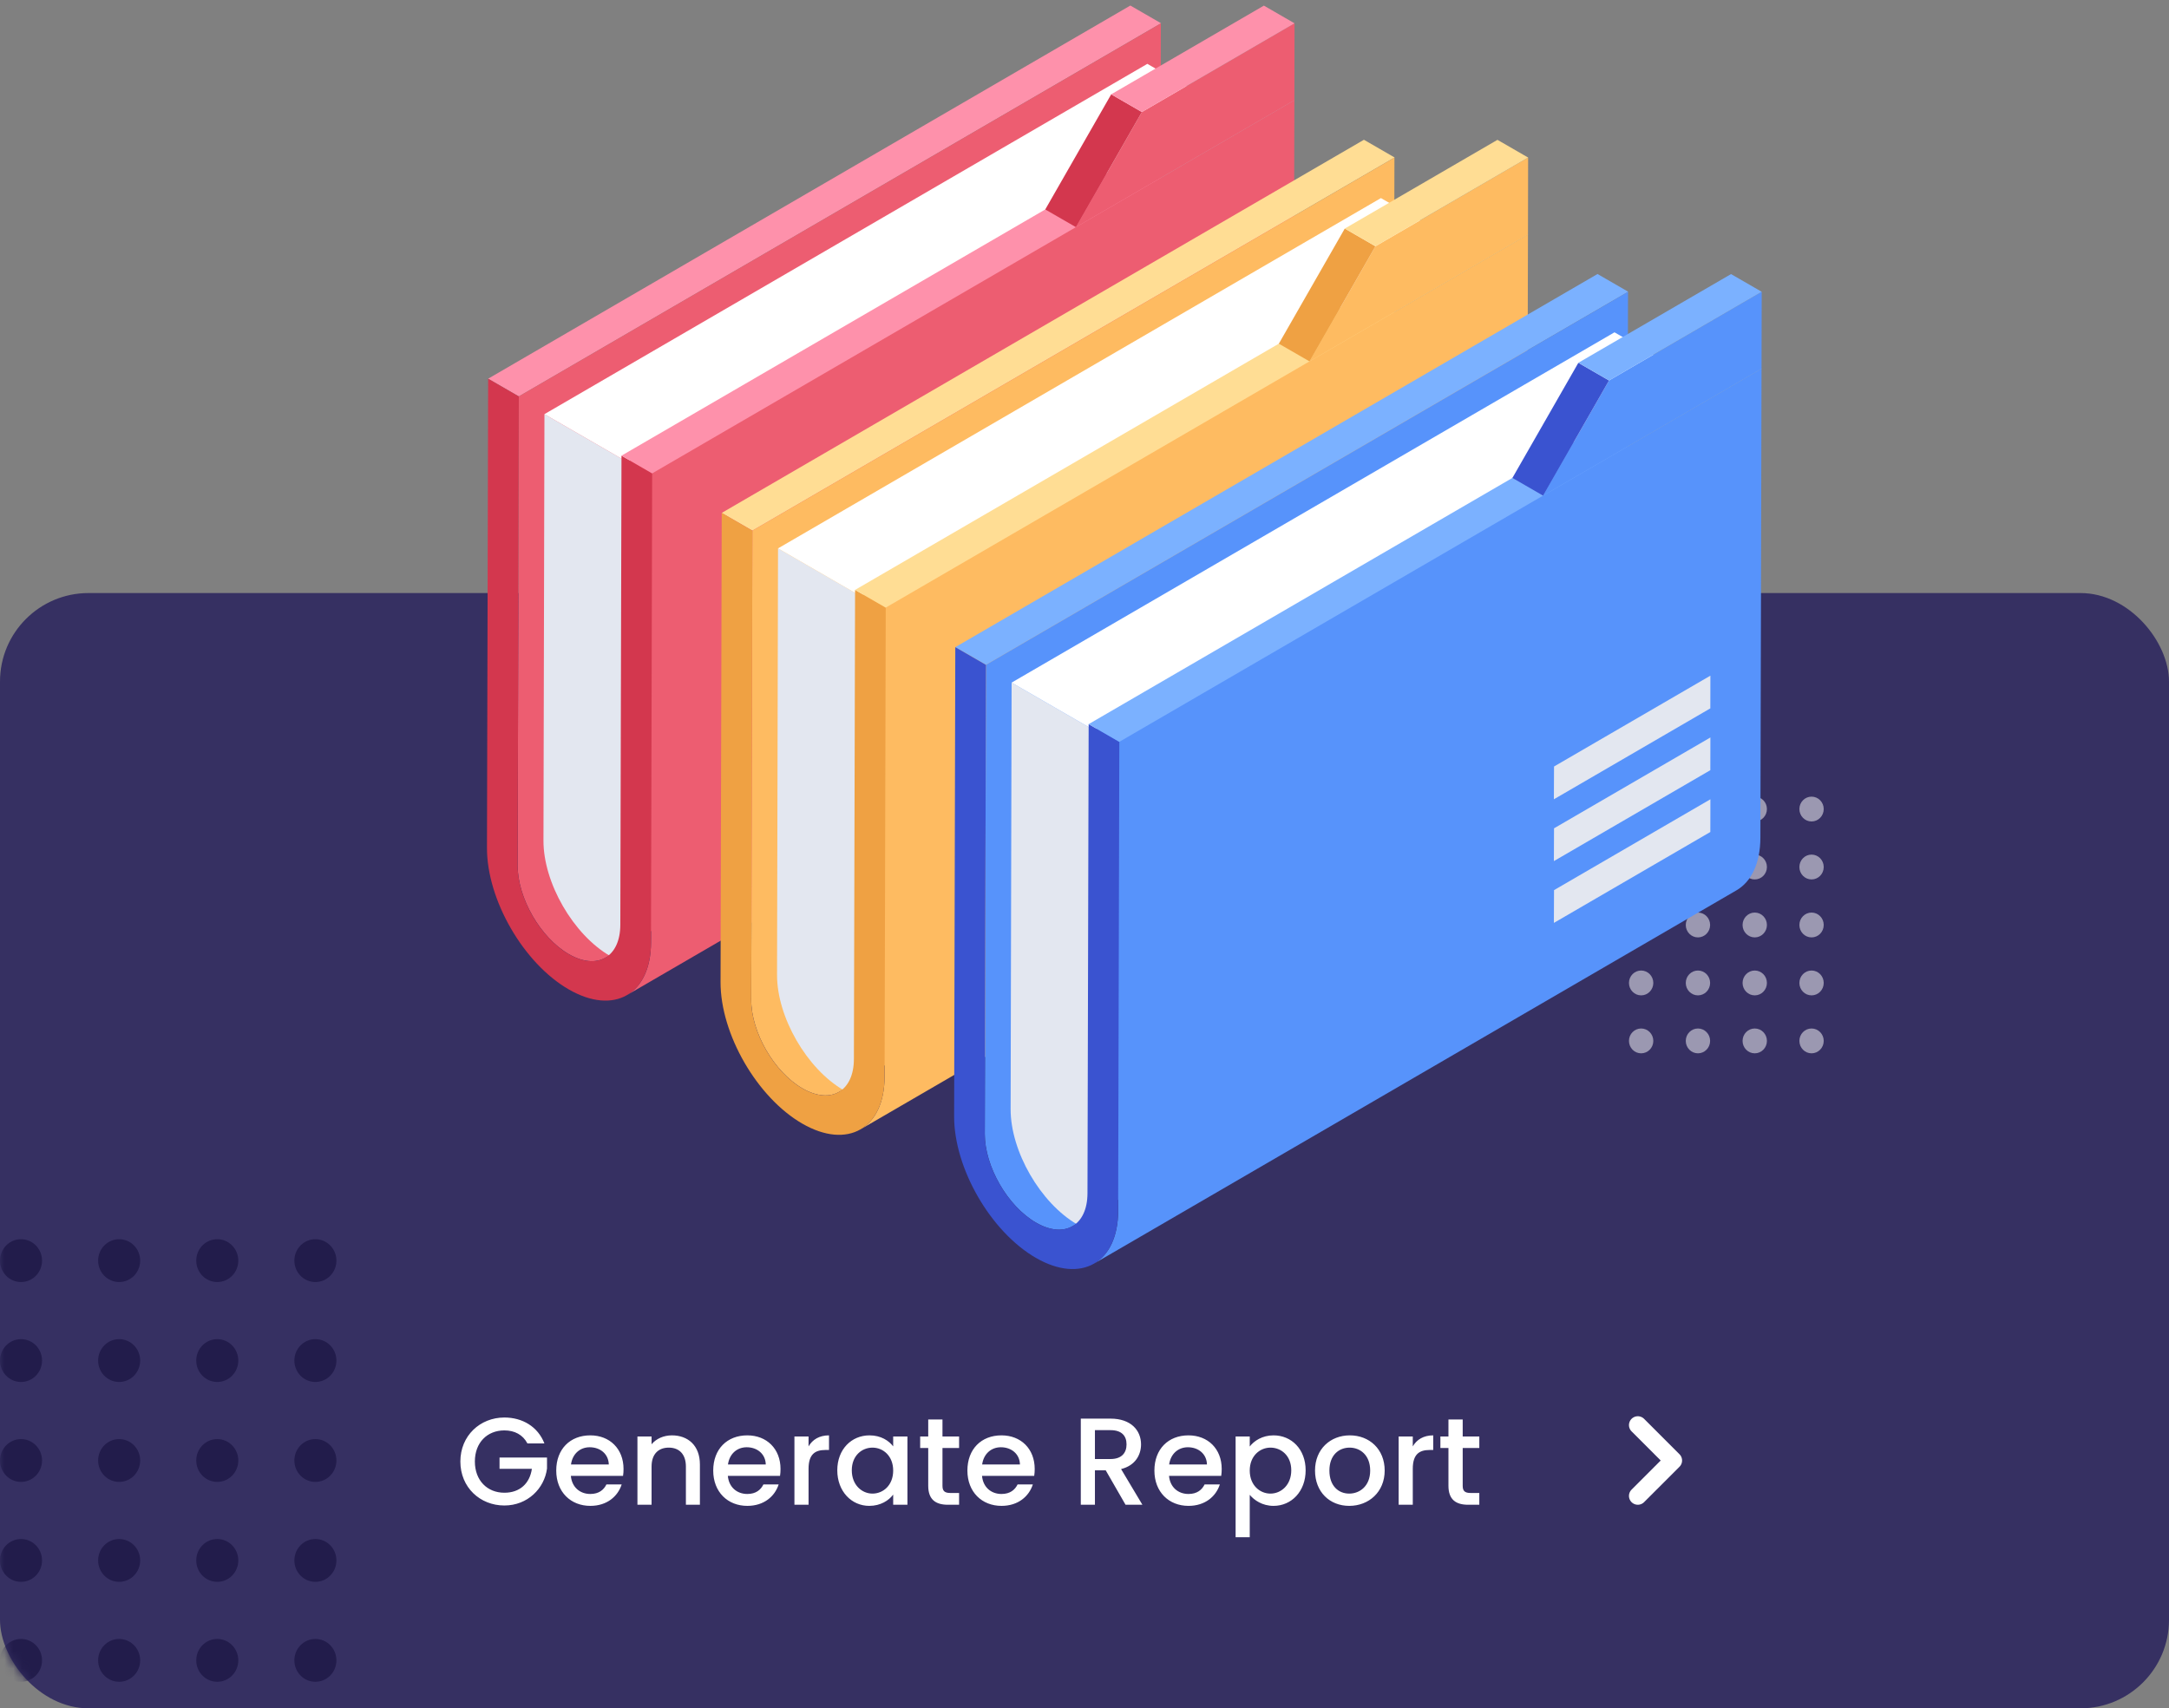 <svg width="245" height="193" viewBox="0 0 245 193" fill="none" xmlns="http://www.w3.org/2000/svg">
<rect x="0" y="0" width="245" height="193" fill="#808080" stroke="none"/>
<rect y="67" width="245" height="126" rx="10" fill="#363062"/>
<mask id="mask0_1_371" style="mask-type:alpha" maskUnits="userSpaceOnUse" x="0" y="67" width="245" height="126">
<rect y="67" width="245" height="126" rx="10" fill="#363062"/>
</mask>
<g mask="url(#mask0_1_371)">
<path d="M56.971 160.144C54.227 160.144 52.001 162.202 52.001 165.114C52.001 168.04 54.227 170.084 56.971 170.084C59.589 170.084 61.493 168.166 61.787 165.912V164.666H56.425V165.94H60.079C59.841 167.578 58.735 168.642 56.971 168.642C55.039 168.642 53.639 167.256 53.639 165.114C53.639 162.972 55.039 161.6 56.971 161.6C58.133 161.6 59.057 162.09 59.575 163.07H61.493C60.751 161.166 59.001 160.144 56.971 160.144ZM66.609 163.504C67.799 163.504 68.737 164.26 68.766 165.45H64.496C64.663 164.232 65.531 163.504 66.609 163.504ZM70.222 167.704H68.499C68.206 168.306 67.659 168.782 66.68 168.782C65.504 168.782 64.594 168.012 64.481 166.738H70.376C70.418 166.472 70.431 166.22 70.431 165.954C70.431 163.686 68.877 162.16 66.68 162.16C64.397 162.16 62.83 163.714 62.83 166.136C62.83 168.558 64.468 170.126 66.68 170.126C68.57 170.126 69.787 169.048 70.222 167.704ZM77.476 170H79.058V165.45C79.058 163.294 77.7 162.16 75.894 162.16C74.97 162.16 74.116 162.538 73.598 163.168V162.286H72.002V170H73.598V165.688C73.598 164.274 74.368 163.546 75.544 163.546C76.706 163.546 77.476 164.274 77.476 165.688V170ZM84.342 163.504C85.532 163.504 86.47 164.26 86.498 165.45H82.228C82.396 164.232 83.264 163.504 84.342 163.504ZM87.954 167.704H86.232C85.938 168.306 85.392 168.782 84.412 168.782C83.236 168.782 82.326 168.012 82.214 166.738H88.108C88.15 166.472 88.164 166.22 88.164 165.954C88.164 163.686 86.61 162.16 84.412 162.16C82.13 162.16 80.562 163.714 80.562 166.136C80.562 168.558 82.2 170.126 84.412 170.126C86.302 170.126 87.52 169.048 87.954 167.704ZM91.331 165.94C91.331 164.302 92.059 163.812 93.235 163.812H93.641V162.16C92.549 162.16 91.779 162.636 91.331 163.406V162.286H89.735V170H91.331V165.94ZM94.576 166.108C94.576 168.488 96.186 170.126 98.188 170.126C99.476 170.126 100.4 169.51 100.89 168.852V170H102.5V162.286H100.89V163.406C100.414 162.776 99.518 162.16 98.216 162.16C96.186 162.16 94.576 163.728 94.576 166.108ZM100.89 166.136C100.89 167.802 99.756 168.74 98.552 168.74C97.362 168.74 96.214 167.774 96.214 166.108C96.214 164.442 97.362 163.546 98.552 163.546C99.756 163.546 100.89 164.484 100.89 166.136ZM104.848 167.858C104.848 169.426 105.702 170 107.074 170H108.334V168.67H107.354C106.682 168.67 106.458 168.432 106.458 167.858V163.588H108.334V162.286H106.458V160.368H104.848V162.286H103.938V163.588H104.848V167.858ZM113.053 163.504C114.243 163.504 115.181 164.26 115.209 165.45H110.939C111.107 164.232 111.975 163.504 113.053 163.504ZM116.665 167.704H114.943C114.649 168.306 114.103 168.782 113.123 168.782C111.947 168.782 111.037 168.012 110.925 166.738H116.819C116.861 166.472 116.875 166.22 116.875 165.954C116.875 163.686 115.321 162.16 113.123 162.16C110.841 162.16 109.273 163.714 109.273 166.136C109.273 168.558 110.911 170.126 113.123 170.126C115.013 170.126 116.231 169.048 116.665 167.704ZM127.248 163.182C127.248 164.148 126.688 164.834 125.442 164.834H123.678V161.572H125.442C126.688 161.572 127.248 162.202 127.248 163.182ZM122.082 160.27V170H123.678V166.108H124.896L127.136 170H129.04L126.632 165.968C128.27 165.562 128.886 164.33 128.886 163.182C128.886 161.6 127.752 160.27 125.442 160.27H122.082ZM134.176 163.504C135.366 163.504 136.304 164.26 136.332 165.45H132.062C132.23 164.232 133.098 163.504 134.176 163.504ZM137.788 167.704H136.066C135.772 168.306 135.226 168.782 134.246 168.782C133.07 168.782 132.16 168.012 132.048 166.738H137.942C137.984 166.472 137.998 166.22 137.998 165.954C137.998 163.686 136.444 162.16 134.246 162.16C131.964 162.16 130.396 163.714 130.396 166.136C130.396 168.558 132.034 170.126 134.246 170.126C136.136 170.126 137.354 169.048 137.788 167.704ZM141.165 163.42V162.286H139.569V173.668H141.165V168.88C141.669 169.482 142.579 170.126 143.853 170.126C145.883 170.126 147.479 168.488 147.479 166.108C147.479 163.728 145.883 162.16 143.853 162.16C142.593 162.16 141.655 162.776 141.165 163.42ZM145.855 166.108C145.855 167.774 144.707 168.74 143.503 168.74C142.313 168.74 141.165 167.802 141.165 166.136C141.165 164.484 142.313 163.546 143.503 163.546C144.707 163.546 145.855 164.442 145.855 166.108ZM156.407 166.136C156.407 163.714 154.671 162.16 152.473 162.16C150.275 162.16 148.539 163.714 148.539 166.136C148.539 168.558 150.205 170.126 152.403 170.126C154.615 170.126 156.407 168.558 156.407 166.136ZM150.163 166.136C150.163 164.386 151.241 163.546 152.445 163.546C153.635 163.546 154.769 164.386 154.769 166.136C154.769 167.886 153.593 168.74 152.403 168.74C151.199 168.74 150.163 167.886 150.163 166.136ZM159.581 165.94C159.581 164.302 160.309 163.812 161.485 163.812H161.891V162.16C160.799 162.16 160.029 162.636 159.581 163.406V162.286H157.985V170H159.581V165.94ZM163.61 167.858C163.61 169.426 164.464 170 165.836 170H167.096V168.67H166.116C165.444 168.67 165.22 168.432 165.22 167.858V163.588H167.096V162.286H165.22V160.368H163.61V162.286H162.7V163.588H163.61V167.858Z" fill="white"/>
<path d="M185 169L189 165L185 161" stroke="white" stroke-width="2" stroke-linecap="round" stroke-linejoin="round"/>
<path d="M186.75 91.403C186.75 92.178 186.134 92.806 185.375 92.806C184.616 92.806 184 92.178 184 91.403C184 90.628 184.616 90 185.375 90C186.134 90 186.75 90.628 186.75 91.403Z" fill="white" fill-opacity="0.5"/>
<path d="M193.167 91.403C193.167 92.178 192.551 92.806 191.792 92.806C191.032 92.806 190.417 92.178 190.417 91.403C190.417 90.628 191.032 90 191.792 90C192.551 90 193.167 90.628 193.167 91.403Z" fill="white" fill-opacity="0.5"/>
<path d="M199.583 91.403C199.583 92.178 198.968 92.806 198.208 92.806C197.449 92.806 196.833 92.178 196.833 91.403C196.833 90.628 197.449 90 198.208 90C198.968 90 199.583 90.628 199.583 91.403Z" fill="white" fill-opacity="0.5"/>
<path d="M206 91.403C206 92.178 205.384 92.806 204.625 92.806C203.866 92.806 203.25 92.178 203.25 91.403C203.25 90.628 203.866 90 204.625 90C205.384 90 206 90.628 206 91.403Z" fill="white" fill-opacity="0.5"/>
<path d="M186.75 97.952C186.75 98.727 186.134 99.355 185.375 99.355C184.616 99.355 184 98.727 184 97.952C184 97.177 184.616 96.548 185.375 96.548C186.134 96.548 186.75 97.177 186.75 97.952Z" fill="white" fill-opacity="0.5"/>
<path d="M193.167 97.952C193.167 98.727 192.551 99.355 191.792 99.355C191.032 99.355 190.417 98.727 190.417 97.952C190.417 97.177 191.032 96.548 191.792 96.548C192.551 96.548 193.167 97.177 193.167 97.952Z" fill="white" fill-opacity="0.5"/>
<path d="M199.583 97.952C199.583 98.727 198.968 99.355 198.208 99.355C197.449 99.355 196.833 98.727 196.833 97.952C196.833 97.177 197.449 96.548 198.208 96.548C198.968 96.548 199.583 97.177 199.583 97.952Z" fill="white" fill-opacity="0.5"/>
<path d="M206 97.952C206 98.727 205.384 99.355 204.625 99.355C203.866 99.355 203.25 98.727 203.25 97.952C203.25 97.177 203.866 96.548 204.625 96.548C205.384 96.548 206 97.177 206 97.952Z" fill="white" fill-opacity="0.5"/>
<path d="M186.75 104.5C186.75 105.275 186.134 105.903 185.375 105.903C184.616 105.903 184 105.275 184 104.5C184 103.725 184.616 103.097 185.375 103.097C186.134 103.097 186.75 103.725 186.75 104.5Z" fill="white" fill-opacity="0.5"/>
<path d="M193.167 104.5C193.167 105.275 192.551 105.903 191.792 105.903C191.032 105.903 190.417 105.275 190.417 104.5C190.417 103.725 191.032 103.097 191.792 103.097C192.551 103.097 193.167 103.725 193.167 104.5Z" fill="white" fill-opacity="0.5"/>
<path d="M199.583 104.5C199.583 105.275 198.968 105.903 198.208 105.903C197.449 105.903 196.833 105.275 196.833 104.5C196.833 103.725 197.449 103.097 198.208 103.097C198.968 103.097 199.583 103.725 199.583 104.5Z" fill="white" fill-opacity="0.5"/>
<path d="M206 104.5C206 105.275 205.384 105.903 204.625 105.903C203.866 105.903 203.25 105.275 203.25 104.5C203.25 103.725 203.866 103.097 204.625 103.097C205.384 103.097 206 103.725 206 104.5Z" fill="white" fill-opacity="0.5"/>
<path d="M186.75 111.048C186.75 111.823 186.134 112.452 185.375 112.452C184.616 112.452 184 111.823 184 111.048C184 110.273 184.616 109.645 185.375 109.645C186.134 109.645 186.75 110.273 186.75 111.048Z" fill="white" fill-opacity="0.5"/>
<path d="M193.167 111.048C193.167 111.823 192.551 112.452 191.792 112.452C191.032 112.452 190.417 111.823 190.417 111.048C190.417 110.273 191.032 109.645 191.792 109.645C192.551 109.645 193.167 110.273 193.167 111.048Z" fill="white" fill-opacity="0.5"/>
<path d="M199.583 111.048C199.583 111.823 198.968 112.452 198.208 112.452C197.449 112.452 196.833 111.823 196.833 111.048C196.833 110.273 197.449 109.645 198.208 109.645C198.968 109.645 199.583 110.273 199.583 111.048Z" fill="white" fill-opacity="0.5"/>
<path d="M206 111.048C206 111.823 205.384 112.452 204.625 112.452C203.866 112.452 203.25 111.823 203.25 111.048C203.25 110.273 203.866 109.645 204.625 109.645C205.384 109.645 206 110.273 206 111.048Z" fill="white" fill-opacity="0.5"/>
<path d="M186.75 117.597C186.75 118.372 186.134 119 185.375 119C184.616 119 184 118.372 184 117.597C184 116.822 184.616 116.194 185.375 116.194C186.134 116.194 186.75 116.822 186.75 117.597Z" fill="white" fill-opacity="0.5"/>
<path d="M193.167 117.597C193.167 118.372 192.551 119 191.792 119C191.032 119 190.417 118.372 190.417 117.597C190.417 116.822 191.032 116.194 191.792 116.194C192.551 116.194 193.167 116.822 193.167 117.597Z" fill="white" fill-opacity="0.5"/>
<path d="M199.583 117.597C199.583 118.372 198.968 119 198.208 119C197.449 119 196.833 118.372 196.833 117.597C196.833 116.822 197.449 116.194 198.208 116.194C198.968 116.194 199.583 116.822 199.583 117.597Z" fill="white" fill-opacity="0.5"/>
<path d="M206 117.597C206 118.372 205.384 119 204.625 119C203.866 119 203.25 118.372 203.25 117.597C203.25 116.822 203.866 116.194 204.625 116.194C205.384 116.194 206 116.822 206 117.597Z" fill="white" fill-opacity="0.5"/>
<path d="M4.75 142.419C4.75 143.756 3.687 144.839 2.375 144.839C1.063 144.839 0 143.756 0 142.419C0 141.083 1.063 140 2.375 140C3.687 140 4.75 141.083 4.75 142.419Z" fill="#221C4B"/>
<path d="M15.833 142.419C15.833 143.756 14.77 144.839 13.458 144.839C12.147 144.839 11.083 143.756 11.083 142.419C11.083 141.083 12.147 140 13.458 140C14.77 140 15.833 141.083 15.833 142.419Z" fill="#221C4B"/>
<path d="M26.917 142.419C26.917 143.756 25.853 144.839 24.542 144.839C23.23 144.839 22.167 143.756 22.167 142.419C22.167 141.083 23.23 140 24.542 140C25.853 140 26.917 141.083 26.917 142.419Z" fill="#221C4B"/>
<path d="M38 142.419C38 143.756 36.937 144.839 35.625 144.839C34.313 144.839 33.25 143.756 33.25 142.419C33.25 141.083 34.313 140 35.625 140C36.937 140 38 141.083 38 142.419Z" fill="#221C4B"/>
<path d="M4.75 153.71C4.75 155.046 3.687 156.129 2.375 156.129C1.063 156.129 0 155.046 0 153.71C0 152.374 1.063 151.29 2.375 151.29C3.687 151.29 4.75 152.374 4.75 153.71Z" fill="#221C4B"/>
<path d="M15.833 153.71C15.833 155.046 14.77 156.129 13.458 156.129C12.147 156.129 11.083 155.046 11.083 153.71C11.083 152.374 12.147 151.29 13.458 151.29C14.77 151.29 15.833 152.374 15.833 153.71Z" fill="#221C4B"/>
<path d="M26.917 153.71C26.917 155.046 25.853 156.129 24.542 156.129C23.23 156.129 22.167 155.046 22.167 153.71C22.167 152.374 23.23 151.29 24.542 151.29C25.853 151.29 26.917 152.374 26.917 153.71Z" fill="#221C4B"/>
<path d="M38 153.71C38 155.046 36.937 156.129 35.625 156.129C34.313 156.129 33.25 155.046 33.25 153.71C33.25 152.374 34.313 151.29 35.625 151.29C36.937 151.29 38 152.374 38 153.71Z" fill="#221C4B"/>
<path d="M4.75 165C4.75 166.336 3.687 167.419 2.375 167.419C1.063 167.419 0 166.336 0 165C0 163.664 1.063 162.581 2.375 162.581C3.687 162.581 4.75 163.664 4.75 165Z" fill="#221C4B"/>
<path d="M15.833 165C15.833 166.336 14.77 167.419 13.458 167.419C12.147 167.419 11.083 166.336 11.083 165C11.083 163.664 12.147 162.581 13.458 162.581C14.77 162.581 15.833 163.664 15.833 165Z" fill="#221C4B"/>
<path d="M26.917 165C26.917 166.336 25.853 167.419 24.542 167.419C23.23 167.419 22.167 166.336 22.167 165C22.167 163.664 23.23 162.581 24.542 162.581C25.853 162.581 26.917 163.664 26.917 165Z" fill="#221C4B"/>
<path d="M38 165C38 166.336 36.937 167.419 35.625 167.419C34.313 167.419 33.25 166.336 33.25 165C33.25 163.664 34.313 162.581 35.625 162.581C36.937 162.581 38 163.664 38 165Z" fill="#221C4B"/>
<path d="M4.75 176.29C4.75 177.626 3.687 178.71 2.375 178.71C1.063 178.71 0 177.626 0 176.29C0 174.954 1.063 173.871 2.375 173.871C3.687 173.871 4.75 174.954 4.75 176.29Z" fill="#221C4B"/>
<path d="M15.833 176.29C15.833 177.626 14.77 178.71 13.458 178.71C12.147 178.71 11.083 177.626 11.083 176.29C11.083 174.954 12.147 173.871 13.458 173.871C14.77 173.871 15.833 174.954 15.833 176.29Z" fill="#221C4B"/>
<path d="M26.917 176.29C26.917 177.626 25.853 178.71 24.542 178.71C23.23 178.71 22.167 177.626 22.167 176.29C22.167 174.954 23.23 173.871 24.542 173.871C25.853 173.871 26.917 174.954 26.917 176.29Z" fill="#221C4B"/>
<path d="M38 176.29C38 177.626 36.937 178.71 35.625 178.71C34.313 178.71 33.25 177.626 33.25 176.29C33.25 174.954 34.313 173.871 35.625 173.871C36.937 173.871 38 174.954 38 176.29Z" fill="#221C4B"/>
<path d="M4.75 187.581C4.75 188.917 3.687 190 2.375 190C1.063 190 0 188.917 0 187.581C0 186.244 1.063 185.161 2.375 185.161C3.687 185.161 4.75 186.244 4.75 187.581Z" fill="#221C4B"/>
<path d="M15.833 187.581C15.833 188.917 14.77 190 13.458 190C12.147 190 11.083 188.917 11.083 187.581C11.083 186.244 12.147 185.161 13.458 185.161C14.77 185.161 15.833 186.244 15.833 187.581Z" fill="#221C4B"/>
<path d="M26.917 187.581C26.917 188.917 25.853 190 24.542 190C23.23 190 22.167 188.917 22.167 187.581C22.167 186.244 23.23 185.161 24.542 185.161C25.853 185.161 26.917 186.244 26.917 187.581Z" fill="#221C4B"/>
<path d="M38 187.581C38 188.917 36.937 190 35.625 190C34.313 190 33.25 188.917 33.25 187.581C33.25 186.244 34.313 185.161 35.625 185.161C36.937 185.161 38 186.244 38 187.581Z" fill="#221C4B"/>
</g>
<path d="M58.602 44.783L131.143 2.626L127.679 0.626L55.138 42.783L58.602 44.783Z" fill="#FE91AB"/>
<path d="M136.791 65.642C133.593 63.793 131 59.299 131.013 55.631L131.125 2.639L106.446 16.979L58.602 44.78L58.471 97.783C58.465 101.456 61.057 105.951 64.256 107.794C65.865 108.726 67.324 108.81 68.379 108.199L140.921 66.04C139.865 66.652 138.4 66.568 136.791 65.642Z" fill="#ED5D71"/>
<path d="M61.498 46.79L71.295 52.444L72.009 52.857V109.02C71.063 108.964 70.019 108.641 68.917 108.005C64.755 105.596 61.374 99.746 61.387 94.965L61.498 46.79Z" fill="#E3E7F0"/>
<path d="M146.208 11.325L146.078 64.327C146.064 67.239 145.035 69.297 143.368 70.261L70.826 112.419C72.494 111.448 73.523 109.397 73.536 106.478L73.666 53.476L146.208 11.325Z" fill="#ED5D71"/>
<path d="M70.826 52.175L138.928 12.599L129.6 7.213L61.498 46.789L70.826 52.175Z" fill="white"/>
<path d="M55.138 42.783L55.006 95.784C54.989 101.652 59.131 108.828 64.24 111.777C69.348 114.727 73.517 112.349 73.533 106.481L73.665 53.48L70.201 51.479L70.069 104.481C70.059 108.154 67.449 109.643 64.251 107.797C61.053 105.95 58.46 101.458 58.47 97.784L58.602 44.783L55.138 42.783Z" fill="#D3374E"/>
<path d="M73.665 53.48L146.206 11.323L142.742 9.323L70.201 51.479L73.665 53.48Z" fill="#FE91AB"/>
<path d="M146.226 2.632L128.978 12.657L121.529 25.665L146.208 11.325L146.226 2.632Z" fill="#ED5D71"/>
<path d="M128.98 12.657L121.532 25.663L118.068 23.663L125.516 10.657L128.98 12.657Z" fill="#D3374E"/>
<path d="M128.98 12.657L146.226 2.635L142.762 0.635L125.516 10.657L128.98 12.657Z" fill="#FE91AB"/>
<path d="M84.986 59.947L157.527 17.791L154.063 15.791L81.522 57.947L84.986 59.947Z" fill="#FFDD94"/>
<path d="M163.175 80.806C159.977 78.958 157.384 74.464 157.397 70.796L157.509 17.803L132.83 32.144L84.986 59.945L84.856 112.948C84.849 116.62 87.442 121.116 90.639 122.959C92.248 123.891 93.708 123.975 94.763 123.363L167.304 81.205C166.249 81.816 164.784 81.733 163.175 80.806Z" fill="#FEBB61"/>
<path d="M87.882 61.954L97.679 67.608L98.393 68.021V124.185C97.447 124.129 96.403 123.805 95.301 123.17C91.139 120.76 87.758 114.911 87.771 110.13L87.882 61.954Z" fill="#E3E7F0"/>
<path d="M172.592 26.489L172.461 79.492C172.448 82.403 171.419 84.462 169.752 85.426L97.21 127.584C98.877 126.613 99.906 124.562 99.92 121.643L100.05 68.641L172.592 26.489Z" fill="#FEBB61"/>
<path d="M97.21 67.34L165.311 27.764L155.984 22.378L87.882 61.954L97.21 67.34Z" fill="white"/>
<path d="M81.522 57.947L81.39 110.949C81.373 116.817 85.515 123.992 90.624 126.942C95.732 129.891 99.901 127.514 99.918 121.645L100.049 68.644L96.585 66.644L96.453 119.645C96.443 123.319 93.833 124.808 90.635 122.961C87.436 121.115 84.844 116.622 84.854 112.949L84.986 59.947L81.522 57.947Z" fill="#EFA143"/>
<path d="M100.049 68.644L172.59 26.488L169.126 24.488L96.585 66.644L100.049 68.644Z" fill="#FFDD94"/>
<path d="M172.61 17.797L155.362 27.822L147.913 40.83L172.592 26.489L172.61 17.797Z" fill="#FEBB61"/>
<path d="M155.364 27.822L147.916 40.828L144.451 38.828L151.9 25.822L155.364 27.822Z" fill="#EFA143"/>
<path d="M155.364 27.822L172.61 17.799L169.146 15.799L151.9 25.822L155.364 27.822Z" fill="#FFDD94"/>
<path d="M111.37 75.112L183.911 32.956L180.447 30.956L107.906 73.112L111.37 75.112Z" fill="#7BB1FF"/>
<path d="M189.558 95.972C186.36 94.123 183.768 89.628 183.781 85.961L183.893 32.968L159.214 47.309L111.369 75.109L111.239 128.113C111.233 131.785 113.825 136.281 117.023 138.124C118.632 139.056 120.091 139.14 121.146 138.528L193.688 96.37C192.633 96.981 191.167 96.897 189.558 95.972Z" fill="#5793FB"/>
<path d="M114.266 77.119L124.062 82.773L124.777 83.186V139.35C123.831 139.294 122.786 138.97 121.685 138.335C117.523 135.925 114.142 130.076 114.155 125.294L114.266 77.119Z" fill="#E3E7F0"/>
<path d="M198.975 41.654L198.845 94.656C198.832 97.568 197.803 99.626 196.136 100.59L123.594 142.749C125.261 141.778 126.291 139.726 126.303 136.808L126.434 83.806L198.975 41.654Z" fill="#5793FB"/>
<path d="M175.536 100.562L193.199 90.299C193.199 90.299 193.188 93.777 193.191 93.995L175.52 104.265L175.536 100.562Z" fill="#E3E7F0"/>
<path d="M175.536 93.579L193.199 83.316C193.199 83.316 193.188 86.793 193.191 87.012L175.52 97.282L175.536 93.579Z" fill="#E3E7F0"/>
<path d="M175.536 86.596L193.199 76.333C193.199 76.333 193.188 79.81 193.191 80.029L175.52 90.299L175.536 86.596Z" fill="#E3E7F0"/>
<path d="M123.594 82.504L191.695 42.928L182.367 37.543L114.266 77.119L123.594 82.504Z" fill="white"/>
<path d="M107.906 73.112L107.774 126.114C107.757 131.982 111.899 139.157 117.007 142.107C122.116 145.056 126.285 142.678 126.301 136.81L126.433 83.809L122.969 81.809L122.837 134.81C122.827 138.484 120.217 139.972 117.019 138.126C113.82 136.279 111.228 131.787 111.238 128.114L111.37 75.112L107.906 73.112Z" fill="#3A53D0"/>
<path d="M126.433 83.809L198.974 41.653L195.51 39.653L122.969 81.809L126.433 83.809Z" fill="#7BB1FF"/>
<path d="M198.994 32.962L181.746 42.986L174.297 55.995L198.975 41.654L198.994 32.962Z" fill="#5793FB"/>
<path d="M181.748 42.986L174.3 55.993L170.835 53.993L178.284 40.987L181.748 42.986Z" fill="#3A53D0"/>
<path d="M181.748 42.986L198.993 32.964L195.529 30.964L178.284 40.986L181.748 42.986Z" fill="#7BB1FF"/>
</svg>
